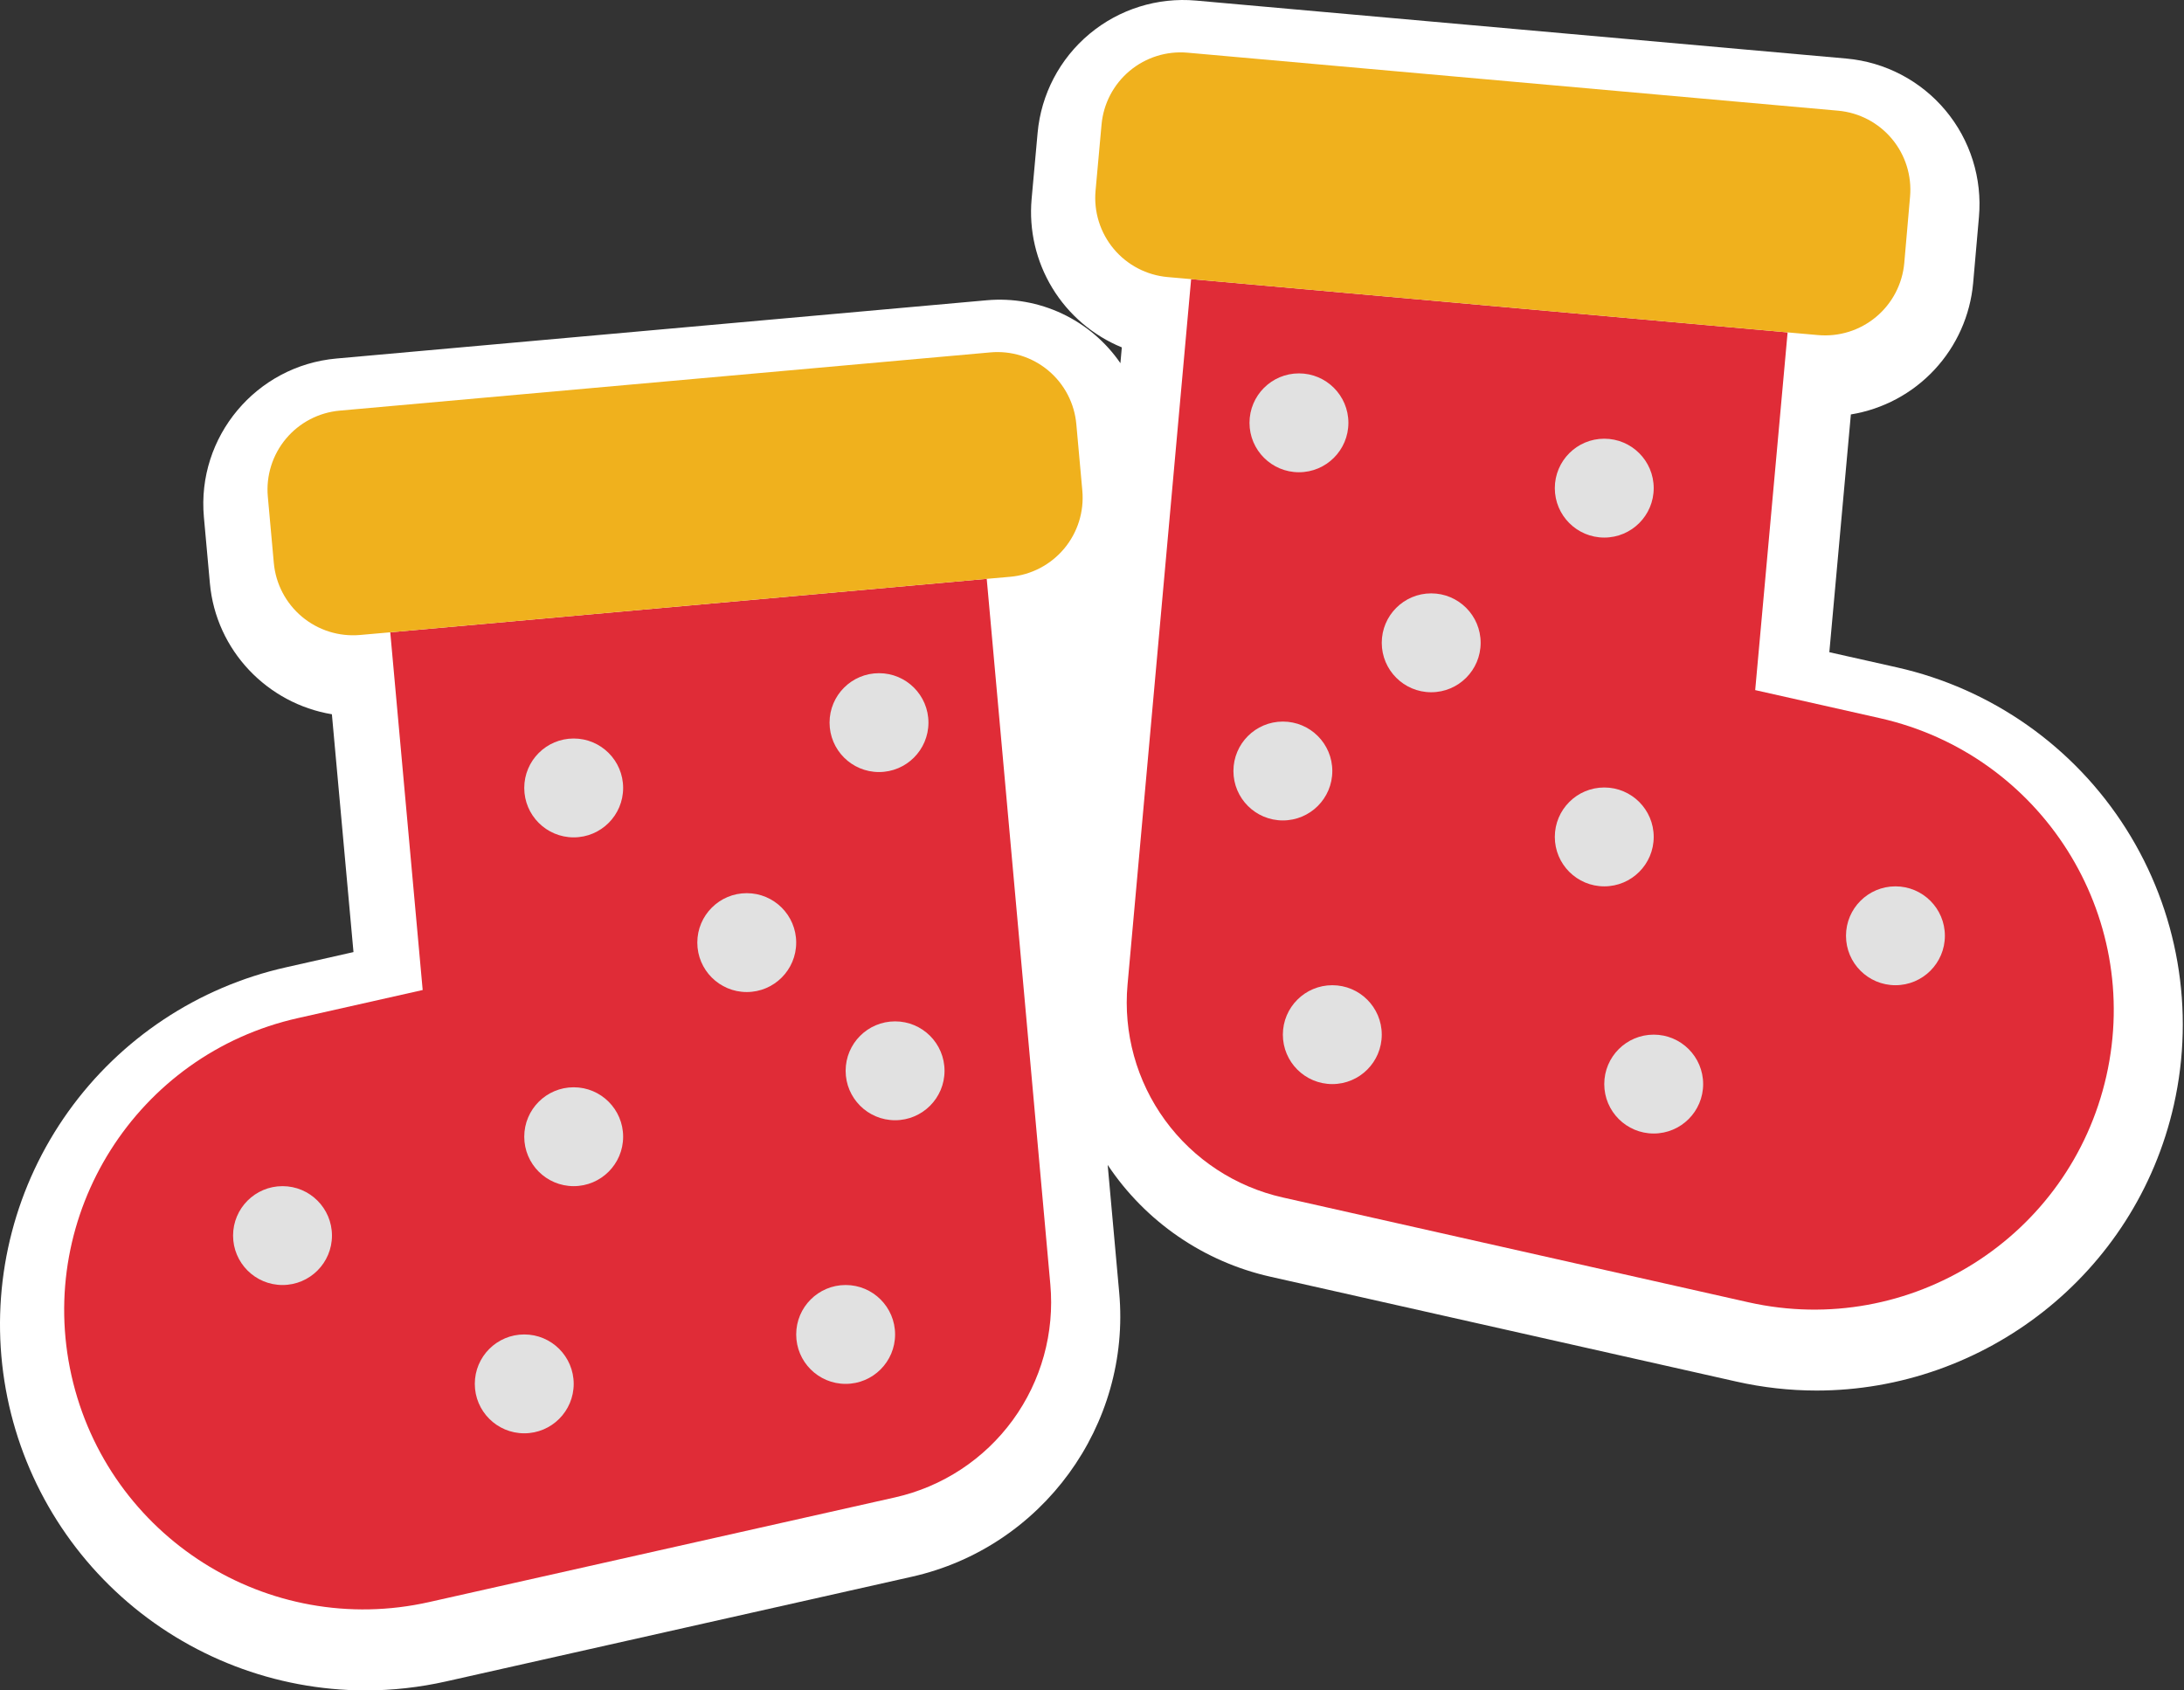 <svg width="310" height="240" viewBox="0 0 310 240" fill="none" xmlns="http://www.w3.org/2000/svg">
<rect x="0" y="0" width="310" height="240" fill="#333333" stroke="none"/>
<path d="M308.565 156.855C303.133 180.977 281.604 197.425 257.832 197.425C254.014 197.421 250.209 196.995 246.485 196.156L180.354 181.27C170.888 179.151 162.604 173.463 157.225 165.39L158.862 183.523C160.566 202.345 147.941 219.683 129.478 223.846L63.357 238.713C59.581 239.566 55.721 239.998 51.85 240C39.07 239.973 26.748 235.236 17.241 226.697C7.733 218.157 1.705 206.413 0.31 193.71C-1.084 181.006 2.252 168.235 9.68 157.836C17.109 147.437 28.109 140.14 40.578 137.34L50.174 135.173L47.109 101.408C37.986 99.893 30.652 92.379 29.791 82.802L28.939 73.395C27.917 62.011 36.358 51.923 47.752 50.901L140.059 42.63C143.73 42.303 147.421 42.959 150.755 44.528C154.089 46.098 156.946 48.526 159.033 51.563L159.232 49.32C155.13 47.636 151.675 44.684 149.371 40.896C147.067 37.107 146.036 32.681 146.428 28.264L147.28 18.857C147.776 13.386 150.424 8.335 154.642 4.815C158.859 1.295 164.302 -0.407 169.774 0.083L262.109 8.316C267.58 8.814 272.631 11.462 276.152 15.679C279.674 19.896 281.379 25.338 280.894 30.81L280.071 40.188C279.658 44.783 277.729 49.109 274.586 52.486C271.444 55.864 267.267 58.099 262.715 58.841L259.658 92.597L269.263 94.754C282.709 97.779 294.403 106.02 301.774 117.666C309.144 129.311 311.587 143.407 308.565 156.854L308.565 156.855Z" fill="white"/>
<path d="M127.047 212.593L60.933 227.451C38.045 232.609 15.304 218.219 10.146 195.302C5.017 172.415 19.407 149.673 42.294 144.544L59.995 140.559L55.394 89.772L140.058 82.182L149.085 182.349C149.704 189.206 147.81 196.053 143.756 201.617C139.702 207.181 133.764 211.082 127.047 212.593Z" fill="#E02C37"/>
<path d="M153.628 69.668C153.759 71.142 153.598 72.627 153.155 74.039C152.712 75.451 151.995 76.762 151.045 77.897C150.095 79.032 148.931 79.968 147.62 80.653C146.308 81.338 144.874 81.758 143.4 81.889L140.059 82.182L55.395 89.772L51.087 90.153C48.111 90.411 45.154 89.48 42.864 87.563C40.574 85.646 39.136 82.9 38.866 79.925L38.016 70.518C37.882 69.043 38.041 67.557 38.484 66.144C38.926 64.731 39.643 63.42 40.593 62.284C41.543 61.149 42.708 60.212 44.021 59.528C45.334 58.844 46.769 58.426 48.243 58.297L140.558 50.033C142.033 49.897 143.52 50.055 144.934 50.496C146.347 50.937 147.66 51.654 148.796 52.605C149.932 53.555 150.868 54.721 151.552 56.035C152.235 57.349 152.652 58.785 152.779 60.261L153.628 69.668Z" fill="#F0B11D"/>
<path d="M124.767 109.612C128.643 109.612 131.785 106.47 131.785 102.594C131.785 98.718 128.643 95.576 124.767 95.576C120.891 95.576 117.749 98.718 117.749 102.594C117.749 106.47 120.891 109.612 124.767 109.612Z" fill="#E1E1E1"/>
<path d="M74.413 203.496C78.289 203.496 81.431 200.354 81.431 196.478C81.431 192.602 78.289 189.46 74.413 189.46C70.537 189.46 67.394 192.602 67.394 196.478C67.394 200.354 70.537 203.496 74.413 203.496Z" fill="#E1E1E1"/>
<path d="M105.995 140.846C109.871 140.846 113.013 137.704 113.013 133.827C113.013 129.951 109.871 126.809 105.995 126.809C102.119 126.809 98.977 129.951 98.977 133.827C98.977 137.704 102.119 140.846 105.995 140.846Z" fill="#E1E1E1"/>
<path d="M127.05 159.047C130.926 159.047 134.068 155.904 134.068 152.028C134.068 148.152 130.926 145.01 127.05 145.01C123.174 145.01 120.031 148.152 120.031 152.028C120.031 155.904 123.174 159.047 127.05 159.047Z" fill="#E1E1E1"/>
<path d="M40.101 182.441C43.977 182.441 47.119 179.299 47.119 175.423C47.119 171.547 43.977 168.405 40.101 168.405C36.225 168.405 33.083 171.547 33.083 175.423C33.083 179.299 36.225 182.441 40.101 182.441Z" fill="#E1E1E1"/>
<path d="M81.431 118.887C85.307 118.887 88.449 115.745 88.449 111.869C88.449 107.992 85.307 104.85 81.431 104.85C77.555 104.85 74.413 107.992 74.413 111.869C74.413 115.745 77.555 118.887 81.431 118.887Z" fill="#E1E1E1"/>
<path d="M120.031 196.478C123.907 196.478 127.05 193.336 127.05 189.46C127.05 185.584 123.907 182.441 120.031 182.441C116.155 182.441 113.013 185.584 113.013 189.46C113.013 193.336 116.155 196.478 120.031 196.478Z" fill="#E1E1E1"/>
<path d="M81.431 168.405C85.307 168.405 88.449 165.262 88.449 161.386C88.449 157.51 85.307 154.368 81.431 154.368C77.555 154.368 74.413 157.51 74.413 161.386C74.413 165.262 77.555 168.405 81.431 168.405Z" fill="#E1E1E1"/>
<path d="M298.985 152.75C293.827 175.638 271.115 190.028 248.198 184.899L182.083 170.012C175.369 168.507 169.431 164.612 165.376 159.053C161.321 153.494 159.427 146.65 160.045 139.797L169.071 39.63L253.736 47.191L249.135 97.978L266.835 101.963C289.753 107.121 304.142 129.863 298.985 152.75Z" fill="#E02C37"/>
<path d="M271.115 27.936L270.295 37.344C270.163 38.82 269.741 40.256 269.054 41.569C268.367 42.882 267.428 44.047 266.29 44.997C265.152 45.947 263.838 46.663 262.424 47.105C261.009 47.547 259.521 47.705 258.045 47.572L253.737 47.191L169.073 39.63L165.732 39.336C164.256 39.205 162.82 38.783 161.507 38.096C160.194 37.409 159.029 36.469 158.079 35.332C157.129 34.194 156.413 32.88 155.971 31.465C155.529 30.05 155.371 28.562 155.504 27.086L156.355 17.679C156.625 14.708 158.064 11.965 160.355 10.053C162.645 8.141 165.601 7.216 168.573 7.481L260.916 15.716C263.888 15.986 266.632 17.425 268.544 19.716C270.456 22.007 271.381 24.964 271.115 27.936Z" fill="#F0B11D"/>
<path d="M184.374 67.048C188.25 67.048 191.393 63.906 191.393 60.03C191.393 56.154 188.25 53.012 184.374 53.012C180.498 53.012 177.356 56.154 177.356 60.03C177.356 63.906 180.498 67.048 184.374 67.048Z" fill="#E1E1E1"/>
<path d="M234.729 160.932C238.605 160.932 241.747 157.79 241.747 153.914C241.747 150.038 238.605 146.895 234.729 146.895C230.853 146.895 227.711 150.038 227.711 153.914C227.711 157.79 230.853 160.932 234.729 160.932Z" fill="#E1E1E1"/>
<path d="M203.147 98.282C207.023 98.282 210.165 95.139 210.165 91.263C210.165 87.387 207.023 84.245 203.147 84.245C199.271 84.245 196.129 87.387 196.129 91.263C196.129 95.139 199.271 98.282 203.147 98.282Z" fill="#E1E1E1"/>
<path d="M182.092 116.482C185.968 116.482 189.11 113.34 189.11 109.464C189.11 105.588 185.968 102.446 182.092 102.446C178.216 102.446 175.074 105.588 175.074 109.464C175.074 113.34 178.216 116.482 182.092 116.482Z" fill="#E1E1E1"/>
<path d="M269.041 139.877C272.917 139.877 276.059 136.735 276.059 132.859C276.059 128.983 272.917 125.841 269.041 125.841C265.165 125.841 262.023 128.983 262.023 132.859C262.023 136.735 265.165 139.877 269.041 139.877Z" fill="#E1E1E1"/>
<path d="M227.711 76.323C231.587 76.323 234.729 73.18 234.729 69.305C234.729 65.428 231.587 62.286 227.711 62.286C223.835 62.286 220.693 65.428 220.693 69.305C220.693 73.18 223.835 76.323 227.711 76.323Z" fill="#E1E1E1"/>
<path d="M189.11 153.914C192.987 153.914 196.129 150.772 196.129 146.895C196.129 143.019 192.987 139.877 189.11 139.877C185.234 139.877 182.092 143.019 182.092 146.895C182.092 150.772 185.234 153.914 189.11 153.914Z" fill="#E1E1E1"/>
<path d="M227.711 125.841C231.587 125.841 234.729 122.698 234.729 118.822C234.729 114.946 231.587 111.804 227.711 111.804C223.835 111.804 220.693 114.946 220.693 118.822C220.693 122.698 223.835 125.841 227.711 125.841Z" fill="#E1E1E1"/>
</svg>
